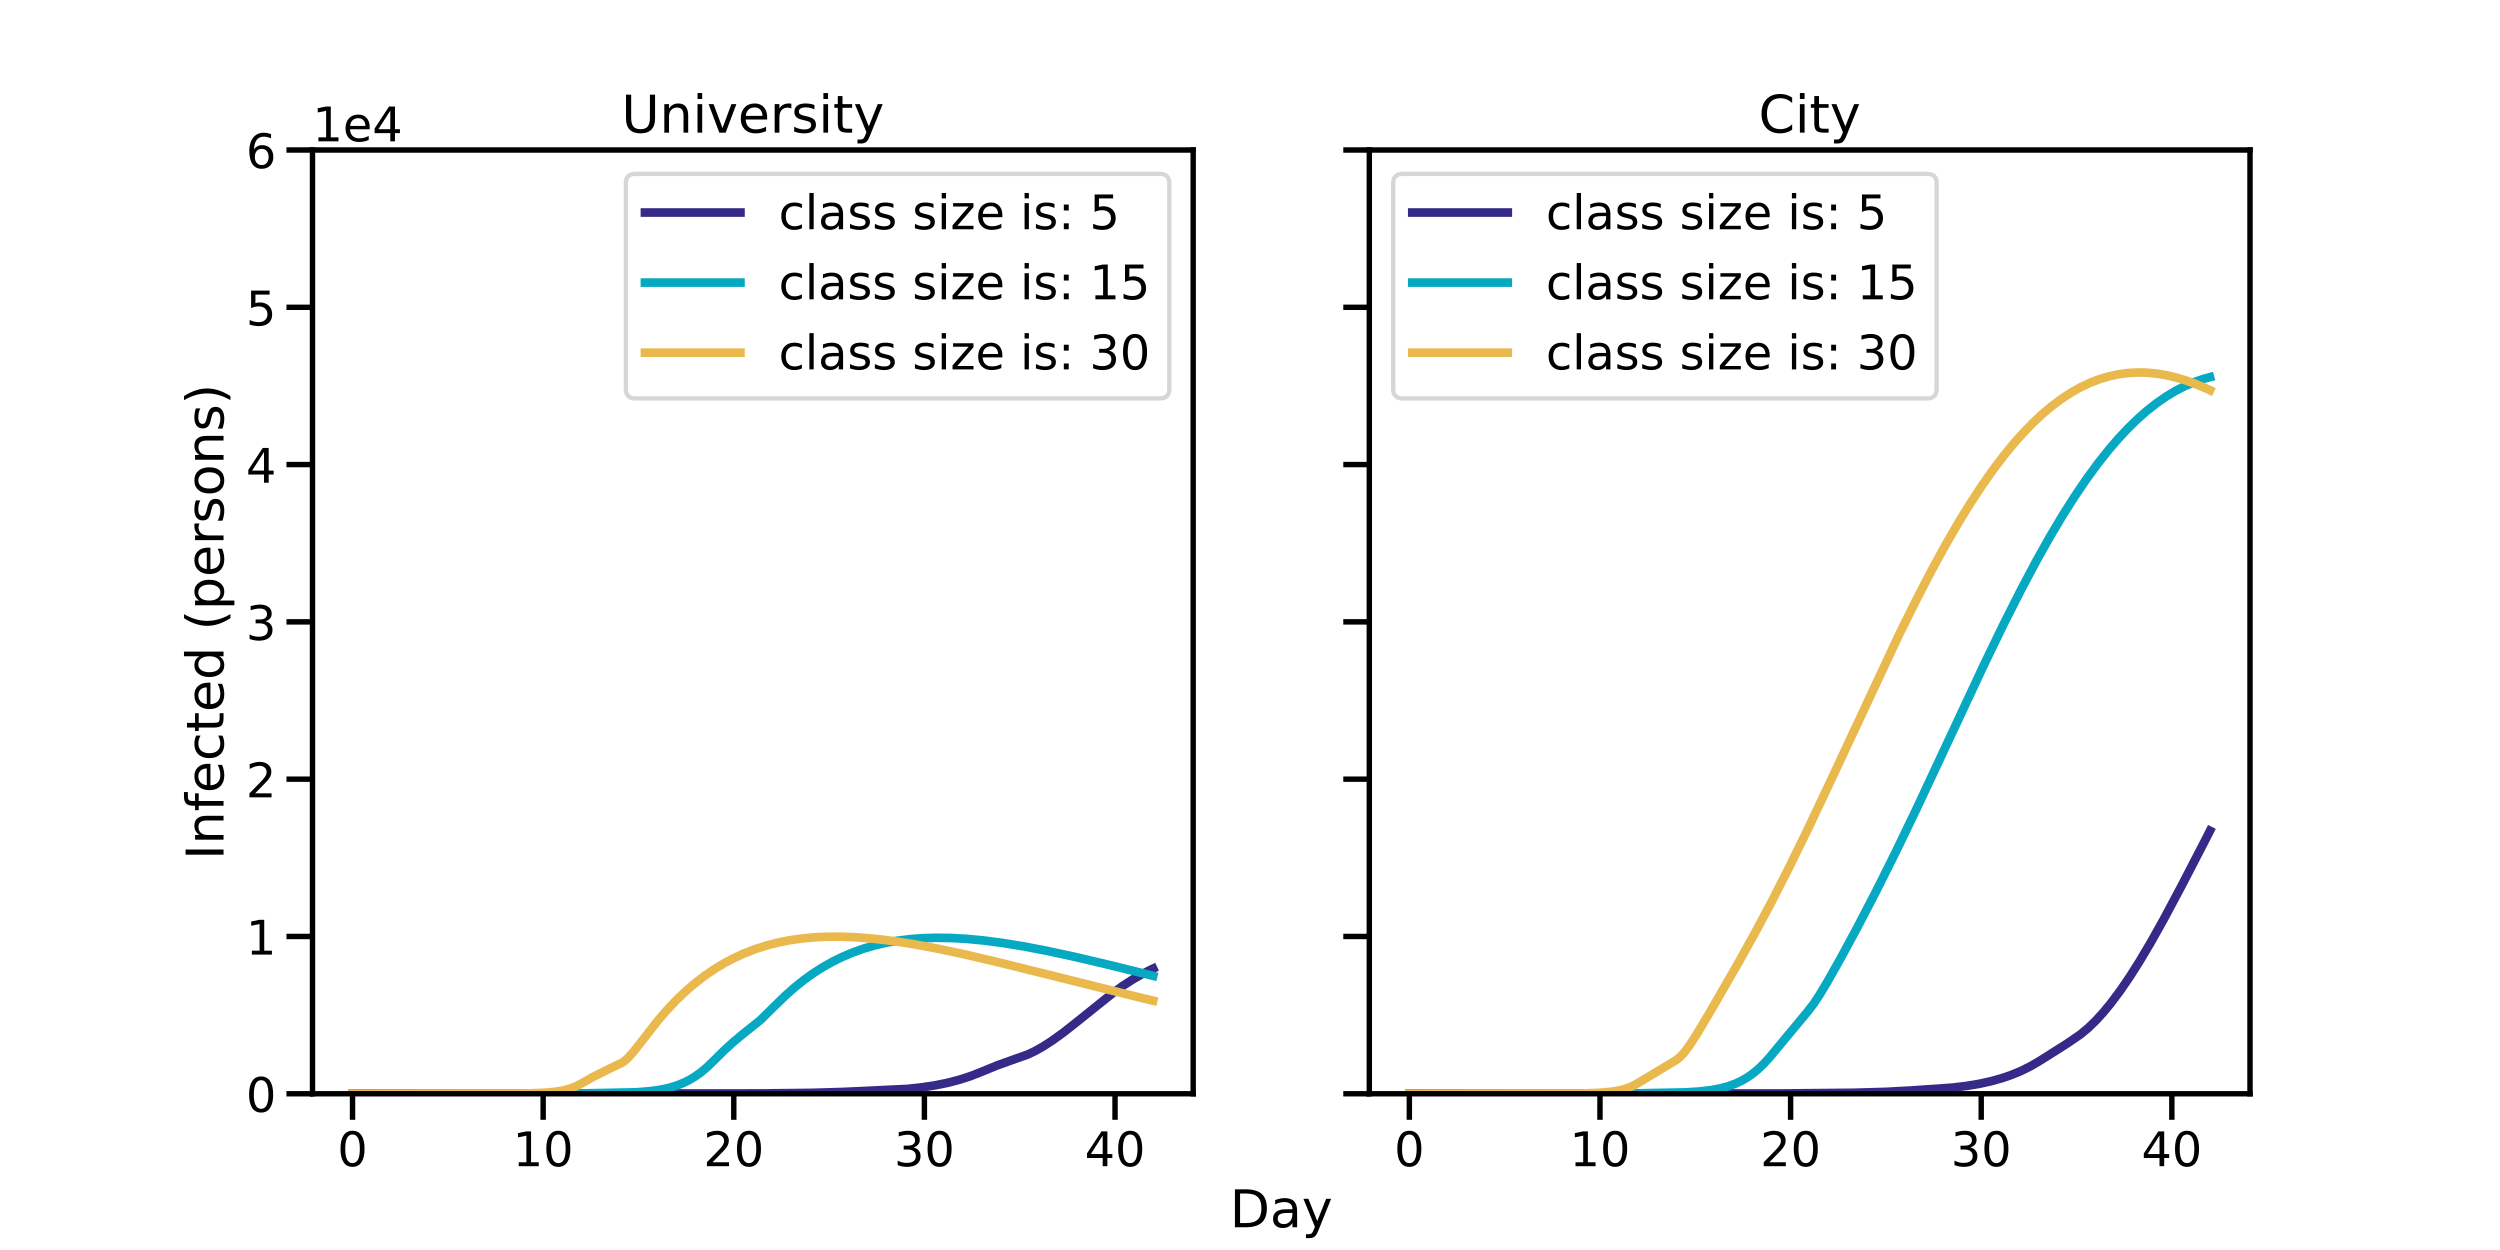 <?xml version="1.0" encoding="utf-8" standalone="no"?>
<!DOCTYPE svg PUBLIC "-//W3C//DTD SVG 1.1//EN"
  "http://www.w3.org/Graphics/SVG/1.1/DTD/svg11.dtd">
<!-- Created with matplotlib (https://matplotlib.org/) -->
<svg height="432pt" version="1.1" viewBox="0 0 864 432" width="864pt" xmlns="http://www.w3.org/2000/svg" xmlns:xlink="http://www.w3.org/1999/xlink">
 <defs>
  <style type="text/css">
*{stroke-linecap:butt;stroke-linejoin:round;}
  </style>
 </defs>
 <g id="figure_1">
  <g id="patch_1">
   <path d="M 0 432 
L 864 432 
L 864 0 
L 0 0 
z
" style="fill:#ffffff;"/>
  </g>
  <g id="axes_1">
   <g id="patch_2">
    <path d="M 108 378 
L 412.364 378 
L 412.364 51.84 
L 108 51.84 
z
" style="fill:#ffffff;"/>
   </g>
   <g id="matplotlib.axis_1">
    <g id="xtick_1">
     <g id="line2d_1">
      <defs>
       <path d="M 0 0 
L 0 9 
" id="mce6b219fdf" style="stroke:#000000;stroke-width:1.875;"/>
      </defs>
      <g>
       <use style="stroke:#000000;stroke-width:1.875;" x="121.835" xlink:href="#mce6b219fdf" y="378"/>
      </g>
     </g>
     <g id="text_1">
      <!-- 0 -->
      <defs>
       <path d="M 31.781 66.406 
Q 24.172 66.406 20.328 58.906 
Q 16.5 51.422 16.5 36.375 
Q 16.5 21.391 20.328 13.891 
Q 24.172 6.391 31.781 6.391 
Q 39.453 6.391 43.281 13.891 
Q 47.125 21.391 47.125 36.375 
Q 47.125 51.422 43.281 58.906 
Q 39.453 66.406 31.781 66.406 
z
M 31.781 74.219 
Q 44.047 74.219 50.516 64.516 
Q 56.984 54.828 56.984 36.375 
Q 56.984 17.969 50.516 8.266 
Q 44.047 -1.422 31.781 -1.422 
Q 19.531 -1.422 13.062 8.266 
Q 6.594 17.969 6.594 36.375 
Q 6.594 54.828 13.062 64.516 
Q 19.531 74.219 31.781 74.219 
z
" id="DejaVuSans-48"/>
      </defs>
      <g transform="translate(116.586 403.037)scale(0.165 -0.165)">
       <use xlink:href="#DejaVuSans-48"/>
      </g>
     </g>
    </g>
    <g id="xtick_2">
     <g id="line2d_2">
      <g>
       <use style="stroke:#000000;stroke-width:1.875;" x="187.714" xlink:href="#mce6b219fdf" y="378"/>
      </g>
     </g>
     <g id="text_2">
      <!-- 10 -->
      <defs>
       <path d="M 12.406 8.297 
L 28.516 8.297 
L 28.516 63.922 
L 10.984 60.406 
L 10.984 69.391 
L 28.422 72.906 
L 38.281 72.906 
L 38.281 8.297 
L 54.391 8.297 
L 54.391 0 
L 12.406 0 
z
" id="DejaVuSans-49"/>
      </defs>
      <g transform="translate(177.216 403.037)scale(0.165 -0.165)">
       <use xlink:href="#DejaVuSans-49"/>
       <use x="63.623" xlink:href="#DejaVuSans-48"/>
      </g>
     </g>
    </g>
    <g id="xtick_3">
     <g id="line2d_3">
      <g>
       <use style="stroke:#000000;stroke-width:1.875;" x="253.594" xlink:href="#mce6b219fdf" y="378"/>
      </g>
     </g>
     <g id="text_3">
      <!-- 20 -->
      <defs>
       <path d="M 19.188 8.297 
L 53.609 8.297 
L 53.609 0 
L 7.328 0 
L 7.328 8.297 
Q 12.938 14.109 22.625 23.891 
Q 32.328 33.688 34.812 36.531 
Q 39.547 41.844 41.422 45.531 
Q 43.312 49.219 43.312 52.781 
Q 43.312 58.594 39.234 62.25 
Q 35.156 65.922 28.609 65.922 
Q 23.969 65.922 18.812 64.312 
Q 13.672 62.703 7.812 59.422 
L 7.812 69.391 
Q 13.766 71.781 18.938 73 
Q 24.125 74.219 28.422 74.219 
Q 39.75 74.219 46.484 68.547 
Q 53.219 62.891 53.219 53.422 
Q 53.219 48.922 51.531 44.891 
Q 49.859 40.875 45.406 35.406 
Q 44.188 33.984 37.641 27.219 
Q 31.109 20.453 19.188 8.297 
z
" id="DejaVuSans-50"/>
      </defs>
      <g transform="translate(243.096 403.037)scale(0.165 -0.165)">
       <use xlink:href="#DejaVuSans-50"/>
       <use x="63.623" xlink:href="#DejaVuSans-48"/>
      </g>
     </g>
    </g>
    <g id="xtick_4">
     <g id="line2d_4">
      <g>
       <use style="stroke:#000000;stroke-width:1.875;" x="319.473" xlink:href="#mce6b219fdf" y="378"/>
      </g>
     </g>
     <g id="text_4">
      <!-- 30 -->
      <defs>
       <path d="M 40.578 39.312 
Q 47.656 37.797 51.625 33 
Q 55.609 28.219 55.609 21.188 
Q 55.609 10.406 48.188 4.484 
Q 40.766 -1.422 27.094 -1.422 
Q 22.516 -1.422 17.656 -0.516 
Q 12.797 0.391 7.625 2.203 
L 7.625 11.719 
Q 11.719 9.328 16.594 8.109 
Q 21.484 6.891 26.812 6.891 
Q 36.078 6.891 40.938 10.547 
Q 45.797 14.203 45.797 21.188 
Q 45.797 27.641 41.281 31.266 
Q 36.766 34.906 28.719 34.906 
L 20.219 34.906 
L 20.219 43.016 
L 29.109 43.016 
Q 36.375 43.016 40.234 45.922 
Q 44.094 48.828 44.094 54.297 
Q 44.094 59.906 40.109 62.906 
Q 36.141 65.922 28.719 65.922 
Q 24.656 65.922 20.016 65.031 
Q 15.375 64.156 9.812 62.312 
L 9.812 71.094 
Q 15.438 72.656 20.344 73.438 
Q 25.25 74.219 29.594 74.219 
Q 40.828 74.219 47.359 69.109 
Q 53.906 64.016 53.906 55.328 
Q 53.906 49.266 50.438 45.094 
Q 46.969 40.922 40.578 39.312 
z
" id="DejaVuSans-51"/>
      </defs>
      <g transform="translate(308.975 403.037)scale(0.165 -0.165)">
       <use xlink:href="#DejaVuSans-51"/>
       <use x="63.623" xlink:href="#DejaVuSans-48"/>
      </g>
     </g>
    </g>
    <g id="xtick_5">
     <g id="line2d_5">
      <g>
       <use style="stroke:#000000;stroke-width:1.875;" x="385.353" xlink:href="#mce6b219fdf" y="378"/>
      </g>
     </g>
     <g id="text_5">
      <!-- 40 -->
      <defs>
       <path d="M 37.797 64.312 
L 12.891 25.391 
L 37.797 25.391 
z
M 35.203 72.906 
L 47.609 72.906 
L 47.609 25.391 
L 58.016 25.391 
L 58.016 17.188 
L 47.609 17.188 
L 47.609 0 
L 37.797 0 
L 37.797 17.188 
L 4.891 17.188 
L 4.891 26.703 
z
" id="DejaVuSans-52"/>
      </defs>
      <g transform="translate(374.855 403.037)scale(0.165 -0.165)">
       <use xlink:href="#DejaVuSans-52"/>
       <use x="63.623" xlink:href="#DejaVuSans-48"/>
      </g>
     </g>
    </g>
   </g>
   <g id="matplotlib.axis_2">
    <g id="ytick_1">
     <g id="line2d_6">
      <defs>
       <path d="M 0 0 
L -9 0 
" id="m7838806f80" style="stroke:#000000;stroke-width:1.875;"/>
      </defs>
      <g>
       <use style="stroke:#000000;stroke-width:1.875;" x="108" xlink:href="#m7838806f80" y="378"/>
      </g>
     </g>
     <g id="text_6">
      <!-- 0 -->
      <g transform="translate(85.002 384.269)scale(0.165 -0.165)">
       <use xlink:href="#DejaVuSans-48"/>
      </g>
     </g>
    </g>
    <g id="ytick_2">
     <g id="line2d_7">
      <g>
       <use style="stroke:#000000;stroke-width:1.875;" x="108" xlink:href="#m7838806f80" y="323.64"/>
      </g>
     </g>
     <g id="text_7">
      <!-- 1 -->
      <g transform="translate(85.002 329.909)scale(0.165 -0.165)">
       <use xlink:href="#DejaVuSans-49"/>
      </g>
     </g>
    </g>
    <g id="ytick_3">
     <g id="line2d_8">
      <g>
       <use style="stroke:#000000;stroke-width:1.875;" x="108" xlink:href="#m7838806f80" y="269.28"/>
      </g>
     </g>
     <g id="text_8">
      <!-- 2 -->
      <g transform="translate(85.002 275.549)scale(0.165 -0.165)">
       <use xlink:href="#DejaVuSans-50"/>
      </g>
     </g>
    </g>
    <g id="ytick_4">
     <g id="line2d_9">
      <g>
       <use style="stroke:#000000;stroke-width:1.875;" x="108" xlink:href="#m7838806f80" y="214.92"/>
      </g>
     </g>
     <g id="text_9">
      <!-- 3 -->
      <g transform="translate(85.002 221.189)scale(0.165 -0.165)">
       <use xlink:href="#DejaVuSans-51"/>
      </g>
     </g>
    </g>
    <g id="ytick_5">
     <g id="line2d_10">
      <g>
       <use style="stroke:#000000;stroke-width:1.875;" x="108" xlink:href="#m7838806f80" y="160.56"/>
      </g>
     </g>
     <g id="text_10">
      <!-- 4 -->
      <g transform="translate(85.002 166.829)scale(0.165 -0.165)">
       <use xlink:href="#DejaVuSans-52"/>
      </g>
     </g>
    </g>
    <g id="ytick_6">
     <g id="line2d_11">
      <g>
       <use style="stroke:#000000;stroke-width:1.875;" x="108" xlink:href="#m7838806f80" y="106.2"/>
      </g>
     </g>
     <g id="text_11">
      <!-- 5 -->
      <defs>
       <path d="M 10.797 72.906 
L 49.516 72.906 
L 49.516 64.594 
L 19.828 64.594 
L 19.828 46.734 
Q 21.969 47.469 24.109 47.828 
Q 26.266 48.188 28.422 48.188 
Q 40.625 48.188 47.75 41.5 
Q 54.891 34.812 54.891 23.391 
Q 54.891 11.625 47.562 5.094 
Q 40.234 -1.422 26.906 -1.422 
Q 22.312 -1.422 17.547 -0.641 
Q 12.797 0.141 7.719 1.703 
L 7.719 11.625 
Q 12.109 9.234 16.797 8.062 
Q 21.484 6.891 26.703 6.891 
Q 35.156 6.891 40.078 11.328 
Q 45.016 15.766 45.016 23.391 
Q 45.016 31 40.078 35.438 
Q 35.156 39.891 26.703 39.891 
Q 22.75 39.891 18.812 39.016 
Q 14.891 38.141 10.797 36.281 
z
" id="DejaVuSans-53"/>
      </defs>
      <g transform="translate(85.002 112.469)scale(0.165 -0.165)">
       <use xlink:href="#DejaVuSans-53"/>
      </g>
     </g>
    </g>
    <g id="ytick_7">
     <g id="line2d_12">
      <g>
       <use style="stroke:#000000;stroke-width:1.875;" x="108" xlink:href="#m7838806f80" y="51.84"/>
      </g>
     </g>
     <g id="text_12">
      <!-- 6 -->
      <defs>
       <path d="M 33.016 40.375 
Q 26.375 40.375 22.484 35.828 
Q 18.609 31.297 18.609 23.391 
Q 18.609 15.531 22.484 10.953 
Q 26.375 6.391 33.016 6.391 
Q 39.656 6.391 43.531 10.953 
Q 47.406 15.531 47.406 23.391 
Q 47.406 31.297 43.531 35.828 
Q 39.656 40.375 33.016 40.375 
z
M 52.594 71.297 
L 52.594 62.312 
Q 48.875 64.062 45.094 64.984 
Q 41.312 65.922 37.594 65.922 
Q 27.828 65.922 22.672 59.328 
Q 17.531 52.734 16.797 39.406 
Q 19.672 43.656 24.016 45.922 
Q 28.375 48.188 33.594 48.188 
Q 44.578 48.188 50.953 41.516 
Q 57.328 34.859 57.328 23.391 
Q 57.328 12.156 50.688 5.359 
Q 44.047 -1.422 33.016 -1.422 
Q 20.359 -1.422 13.672 8.266 
Q 6.984 17.969 6.984 36.375 
Q 6.984 53.656 15.188 63.938 
Q 23.391 74.219 37.203 74.219 
Q 40.922 74.219 44.703 73.484 
Q 48.484 72.75 52.594 71.297 
z
" id="DejaVuSans-54"/>
      </defs>
      <g transform="translate(85.002 58.109)scale(0.165 -0.165)">
       <use xlink:href="#DejaVuSans-54"/>
      </g>
     </g>
    </g>
    <g id="text_13">
     <!-- Infected (persons) -->
     <defs>
      <path d="M 9.812 72.906 
L 19.672 72.906 
L 19.672 0 
L 9.812 0 
z
" id="DejaVuSans-73"/>
      <path d="M 54.891 33.016 
L 54.891 0 
L 45.906 0 
L 45.906 32.719 
Q 45.906 40.484 42.875 44.328 
Q 39.844 48.188 33.797 48.188 
Q 26.516 48.188 22.312 43.547 
Q 18.109 38.922 18.109 30.906 
L 18.109 0 
L 9.078 0 
L 9.078 54.688 
L 18.109 54.688 
L 18.109 46.188 
Q 21.344 51.125 25.703 53.562 
Q 30.078 56 35.797 56 
Q 45.219 56 50.047 50.172 
Q 54.891 44.344 54.891 33.016 
z
" id="DejaVuSans-110"/>
      <path d="M 37.109 75.984 
L 37.109 68.5 
L 28.516 68.5 
Q 23.688 68.5 21.797 66.547 
Q 19.922 64.594 19.922 59.516 
L 19.922 54.688 
L 34.719 54.688 
L 34.719 47.703 
L 19.922 47.703 
L 19.922 0 
L 10.891 0 
L 10.891 47.703 
L 2.297 47.703 
L 2.297 54.688 
L 10.891 54.688 
L 10.891 58.5 
Q 10.891 67.625 15.141 71.797 
Q 19.391 75.984 28.609 75.984 
z
" id="DejaVuSans-102"/>
      <path d="M 56.203 29.594 
L 56.203 25.203 
L 14.891 25.203 
Q 15.484 15.922 20.484 11.062 
Q 25.484 6.203 34.422 6.203 
Q 39.594 6.203 44.453 7.469 
Q 49.312 8.734 54.109 11.281 
L 54.109 2.781 
Q 49.266 0.734 44.188 -0.344 
Q 39.109 -1.422 33.891 -1.422 
Q 20.797 -1.422 13.156 6.188 
Q 5.516 13.812 5.516 26.812 
Q 5.516 40.234 12.766 48.109 
Q 20.016 56 32.328 56 
Q 43.359 56 49.781 48.891 
Q 56.203 41.797 56.203 29.594 
z
M 47.219 32.234 
Q 47.125 39.594 43.094 43.984 
Q 39.062 48.391 32.422 48.391 
Q 24.906 48.391 20.391 44.141 
Q 15.875 39.891 15.188 32.172 
z
" id="DejaVuSans-101"/>
      <path d="M 48.781 52.594 
L 48.781 44.188 
Q 44.969 46.297 41.141 47.344 
Q 37.312 48.391 33.406 48.391 
Q 24.656 48.391 19.812 42.844 
Q 14.984 37.312 14.984 27.297 
Q 14.984 17.281 19.812 11.734 
Q 24.656 6.203 33.406 6.203 
Q 37.312 6.203 41.141 7.25 
Q 44.969 8.297 48.781 10.406 
L 48.781 2.094 
Q 45.016 0.344 40.984 -0.531 
Q 36.969 -1.422 32.422 -1.422 
Q 20.062 -1.422 12.781 6.344 
Q 5.516 14.109 5.516 27.297 
Q 5.516 40.672 12.859 48.328 
Q 20.219 56 33.016 56 
Q 37.156 56 41.109 55.141 
Q 45.062 54.297 48.781 52.594 
z
" id="DejaVuSans-99"/>
      <path d="M 18.312 70.219 
L 18.312 54.688 
L 36.812 54.688 
L 36.812 47.703 
L 18.312 47.703 
L 18.312 18.016 
Q 18.312 11.328 20.141 9.422 
Q 21.969 7.516 27.594 7.516 
L 36.812 7.516 
L 36.812 0 
L 27.594 0 
Q 17.188 0 13.234 3.875 
Q 9.281 7.766 9.281 18.016 
L 9.281 47.703 
L 2.688 47.703 
L 2.688 54.688 
L 9.281 54.688 
L 9.281 70.219 
z
" id="DejaVuSans-116"/>
      <path d="M 45.406 46.391 
L 45.406 75.984 
L 54.391 75.984 
L 54.391 0 
L 45.406 0 
L 45.406 8.203 
Q 42.578 3.328 38.25 0.953 
Q 33.938 -1.422 27.875 -1.422 
Q 17.969 -1.422 11.734 6.484 
Q 5.516 14.406 5.516 27.297 
Q 5.516 40.188 11.734 48.094 
Q 17.969 56 27.875 56 
Q 33.938 56 38.25 53.625 
Q 42.578 51.266 45.406 46.391 
z
M 14.797 27.297 
Q 14.797 17.391 18.875 11.75 
Q 22.953 6.109 30.078 6.109 
Q 37.203 6.109 41.297 11.75 
Q 45.406 17.391 45.406 27.297 
Q 45.406 37.203 41.297 42.844 
Q 37.203 48.484 30.078 48.484 
Q 22.953 48.484 18.875 42.844 
Q 14.797 37.203 14.797 27.297 
z
" id="DejaVuSans-100"/>
      <path id="DejaVuSans-32"/>
      <path d="M 31 75.875 
Q 24.469 64.656 21.281 53.656 
Q 18.109 42.672 18.109 31.391 
Q 18.109 20.125 21.312 9.062 
Q 24.516 -2 31 -13.188 
L 23.188 -13.188 
Q 15.875 -1.703 12.234 9.375 
Q 8.594 20.453 8.594 31.391 
Q 8.594 42.281 12.203 53.312 
Q 15.828 64.359 23.188 75.875 
z
" id="DejaVuSans-40"/>
      <path d="M 18.109 8.203 
L 18.109 -20.797 
L 9.078 -20.797 
L 9.078 54.688 
L 18.109 54.688 
L 18.109 46.391 
Q 20.953 51.266 25.266 53.625 
Q 29.594 56 35.594 56 
Q 45.562 56 51.781 48.094 
Q 58.016 40.188 58.016 27.297 
Q 58.016 14.406 51.781 6.484 
Q 45.562 -1.422 35.594 -1.422 
Q 29.594 -1.422 25.266 0.953 
Q 20.953 3.328 18.109 8.203 
z
M 48.688 27.297 
Q 48.688 37.203 44.609 42.844 
Q 40.531 48.484 33.406 48.484 
Q 26.266 48.484 22.188 42.844 
Q 18.109 37.203 18.109 27.297 
Q 18.109 17.391 22.188 11.75 
Q 26.266 6.109 33.406 6.109 
Q 40.531 6.109 44.609 11.75 
Q 48.688 17.391 48.688 27.297 
z
" id="DejaVuSans-112"/>
      <path d="M 41.109 46.297 
Q 39.594 47.172 37.812 47.578 
Q 36.031 48 33.891 48 
Q 26.266 48 22.188 43.047 
Q 18.109 38.094 18.109 28.812 
L 18.109 0 
L 9.078 0 
L 9.078 54.688 
L 18.109 54.688 
L 18.109 46.188 
Q 20.953 51.172 25.484 53.578 
Q 30.031 56 36.531 56 
Q 37.453 56 38.578 55.875 
Q 39.703 55.766 41.062 55.516 
z
" id="DejaVuSans-114"/>
      <path d="M 44.281 53.078 
L 44.281 44.578 
Q 40.484 46.531 36.375 47.5 
Q 32.281 48.484 27.875 48.484 
Q 21.188 48.484 17.844 46.438 
Q 14.5 44.391 14.5 40.281 
Q 14.5 37.156 16.891 35.375 
Q 19.281 33.594 26.516 31.984 
L 29.594 31.297 
Q 39.156 29.25 43.188 25.516 
Q 47.219 21.781 47.219 15.094 
Q 47.219 7.469 41.188 3.016 
Q 35.156 -1.422 24.609 -1.422 
Q 20.219 -1.422 15.453 -0.562 
Q 10.688 0.297 5.422 2 
L 5.422 11.281 
Q 10.406 8.688 15.234 7.391 
Q 20.062 6.109 24.812 6.109 
Q 31.156 6.109 34.562 8.281 
Q 37.984 10.453 37.984 14.406 
Q 37.984 18.062 35.516 20.016 
Q 33.062 21.969 24.703 23.781 
L 21.578 24.516 
Q 13.234 26.266 9.516 29.906 
Q 5.812 33.547 5.812 39.891 
Q 5.812 47.609 11.281 51.797 
Q 16.75 56 26.812 56 
Q 31.781 56 36.172 55.266 
Q 40.578 54.547 44.281 53.078 
z
" id="DejaVuSans-115"/>
      <path d="M 30.609 48.391 
Q 23.391 48.391 19.188 42.75 
Q 14.984 37.109 14.984 27.297 
Q 14.984 17.484 19.156 11.844 
Q 23.344 6.203 30.609 6.203 
Q 37.797 6.203 41.984 11.859 
Q 46.188 17.531 46.188 27.297 
Q 46.188 37.016 41.984 42.703 
Q 37.797 48.391 30.609 48.391 
z
M 30.609 56 
Q 42.328 56 49.016 48.375 
Q 55.719 40.766 55.719 27.297 
Q 55.719 13.875 49.016 6.219 
Q 42.328 -1.422 30.609 -1.422 
Q 18.844 -1.422 12.172 6.219 
Q 5.516 13.875 5.516 27.297 
Q 5.516 40.766 12.172 48.375 
Q 18.844 56 30.609 56 
z
" id="DejaVuSans-111"/>
      <path d="M 8.016 75.875 
L 15.828 75.875 
Q 23.141 64.359 26.781 53.312 
Q 30.422 42.281 30.422 31.391 
Q 30.422 20.453 26.781 9.375 
Q 23.141 -1.703 15.828 -13.188 
L 8.016 -13.188 
Q 14.5 -2 17.703 9.062 
Q 20.906 20.125 20.906 31.391 
Q 20.906 42.672 17.703 53.656 
Q 14.5 64.656 8.016 75.875 
z
" id="DejaVuSans-41"/>
     </defs>
     <g transform="translate(77.258 297.135)rotate(-90)scale(0.18 -0.18)">
      <use xlink:href="#DejaVuSans-73"/>
      <use x="29.492" xlink:href="#DejaVuSans-110"/>
      <use x="92.871" xlink:href="#DejaVuSans-102"/>
      <use x="128.076" xlink:href="#DejaVuSans-101"/>
      <use x="189.6" xlink:href="#DejaVuSans-99"/>
      <use x="244.58" xlink:href="#DejaVuSans-116"/>
      <use x="283.789" xlink:href="#DejaVuSans-101"/>
      <use x="345.312" xlink:href="#DejaVuSans-100"/>
      <use x="408.789" xlink:href="#DejaVuSans-32"/>
      <use x="440.576" xlink:href="#DejaVuSans-40"/>
      <use x="479.59" xlink:href="#DejaVuSans-112"/>
      <use x="543.066" xlink:href="#DejaVuSans-101"/>
      <use x="604.59" xlink:href="#DejaVuSans-114"/>
      <use x="645.703" xlink:href="#DejaVuSans-115"/>
      <use x="697.803" xlink:href="#DejaVuSans-111"/>
      <use x="758.984" xlink:href="#DejaVuSans-110"/>
      <use x="822.363" xlink:href="#DejaVuSans-115"/>
      <use x="874.463" xlink:href="#DejaVuSans-41"/>
     </g>
    </g>
    <g id="text_14">
     <!-- 1e4 -->
     <g transform="translate(108 48.84)scale(0.165 -0.165)">
      <use xlink:href="#DejaVuSans-49"/>
      <use x="63.623" xlink:href="#DejaVuSans-101"/>
      <use x="125.146" xlink:href="#DejaVuSans-52"/>
     </g>
    </g>
   </g>
   <g id="line2d_13">
    <path clip-path="url(#p4384b88b08)" d="M 121.835 378 
L 263.476 377.889 
L 280.604 377.697 
L 291.804 377.362 
L 313.544 376.33 
L 318.815 375.76 
L 323.426 375.048 
L 327.379 374.243 
L 331.332 373.223 
L 335.285 371.953 
L 338.579 370.675 
L 344.508 368.248 
L 349.778 366.347 
L 355.048 364.491 
L 357.684 363.246 
L 360.319 361.772 
L 363.613 359.656 
L 367.566 356.797 
L 372.177 353.166 
L 372.177 353.166 
L 384.694 343.121 
L 387.988 340.743 
L 391.282 338.614 
L 394.576 336.719 
L 397.87 335.041 
L 398.529 334.73 
L 398.529 334.73 
" style="fill:none;stroke:#352a87;stroke-linecap:square;stroke-width:3;"/>
   </g>
   <g id="line2d_14">
    <path clip-path="url(#p4384b88b08)" d="M 121.835 378 
L 199.573 377.896 
L 219.995 377.491 
L 224.607 377.116 
L 227.901 376.659 
L 231.195 375.967 
L 233.83 375.179 
L 233.83 375.179 
L 236.465 374.122 
L 238.442 373.117 
L 240.418 371.904 
L 240.418 371.904 
L 242.394 370.469 
L 244.371 368.806 
L 247.006 366.25 
L 247.006 366.25 
L 250.3 362.981 
L 253.594 359.988 
L 253.594 359.988 
L 256.888 357.25 
L 262.817 352.514 
L 266.77 348.606 
L 266.77 348.606 
L 271.378 344.124 
L 274.619 341.254 
L 277.913 338.619 
L 281.172 336.286 
L 284.466 334.191 
L 287.738 332.355 
L 291.032 330.737 
L 294.439 329.287 
L 298.392 327.871 
L 302.345 326.716 
L 306.298 325.8 
L 306.298 325.8 
L 310.117 325.121 
L 314.203 324.599 
L 318.815 324.24 
L 323.426 324.099 
L 328.697 324.173 
L 333.967 324.467 
L 339.896 325.025 
L 346.484 325.882 
L 353.731 327.062 
L 361.636 328.572 
L 371.518 330.703 
L 384.035 333.657 
L 398.529 337.256 
L 398.529 337.256 
" style="fill:none;stroke:#07a9c2;stroke-linecap:square;stroke-width:3;"/>
   </g>
   <g id="line2d_15">
    <path clip-path="url(#p4384b88b08)" d="M 121.835 378 
L 182.444 377.89 
L 188.373 377.651 
L 191.667 377.344 
L 194.302 376.919 
L 194.302 376.919 
L 196.937 376.24 
L 198.914 375.493 
L 200.89 374.476 
L 200.89 374.476 
L 204.843 372.248 
L 209.455 369.914 
L 215.366 367.067 
L 216.684 365.946 
L 218.66 363.809 
L 221.29 360.502 
L 227.242 352.861 
L 227.242 352.861 
L 230.405 349.178 
L 233.83 345.56 
L 233.83 345.56 
L 236.938 342.597 
L 240.418 339.616 
L 240.418 339.616 
L 243.502 337.252 
L 247.006 334.862 
L 247.006 334.862 
L 250.3 332.882 
L 253.594 331.142 
L 253.594 331.142 
L 256.888 329.626 
L 260.841 328.079 
L 264.793 326.806 
L 268.746 325.782 
L 272.699 324.987 
L 276.652 324.399 
L 281.263 323.95 
L 285.875 323.73 
L 291.145 323.727 
L 296.416 323.955 
L 302.345 324.452 
L 308.933 325.255 
L 316.179 326.389 
L 324.085 327.865 
L 333.308 329.824 
L 344.508 332.436 
L 361.636 336.694 
L 393.917 344.742 
L 398.529 345.842 
L 398.529 345.842 
" style="fill:none;stroke:#e9b94e;stroke-linecap:square;stroke-width:3;"/>
   </g>
   <g id="patch_3">
    <path d="M 108 378 
L 108 51.84 
" style="fill:none;stroke:#000000;stroke-linecap:square;stroke-linejoin:miter;stroke-width:1.875;"/>
   </g>
   <g id="patch_4">
    <path d="M 412.364 378 
L 412.364 51.84 
" style="fill:none;stroke:#000000;stroke-linecap:square;stroke-linejoin:miter;stroke-width:1.875;"/>
   </g>
   <g id="patch_5">
    <path d="M 108 378 
L 412.364 378 
" style="fill:none;stroke:#000000;stroke-linecap:square;stroke-linejoin:miter;stroke-width:1.875;"/>
   </g>
   <g id="patch_6">
    <path d="M 108 51.84 
L 412.364 51.84 
" style="fill:none;stroke:#000000;stroke-linecap:square;stroke-linejoin:miter;stroke-width:1.875;"/>
   </g>
   <g id="text_15">
    <!-- University -->
    <defs>
     <path d="M 8.688 72.906 
L 18.609 72.906 
L 18.609 28.609 
Q 18.609 16.891 22.844 11.734 
Q 27.094 6.594 36.625 6.594 
Q 46.094 6.594 50.344 11.734 
Q 54.594 16.891 54.594 28.609 
L 54.594 72.906 
L 64.5 72.906 
L 64.5 27.391 
Q 64.5 13.141 57.438 5.859 
Q 50.391 -1.422 36.625 -1.422 
Q 22.797 -1.422 15.734 5.859 
Q 8.688 13.141 8.688 27.391 
z
" id="DejaVuSans-85"/>
     <path d="M 9.422 54.688 
L 18.406 54.688 
L 18.406 0 
L 9.422 0 
z
M 9.422 75.984 
L 18.406 75.984 
L 18.406 64.594 
L 9.422 64.594 
z
" id="DejaVuSans-105"/>
     <path d="M 2.984 54.688 
L 12.5 54.688 
L 29.594 8.797 
L 46.688 54.688 
L 56.203 54.688 
L 35.688 0 
L 23.484 0 
z
" id="DejaVuSans-118"/>
     <path d="M 32.172 -5.078 
Q 28.375 -14.844 24.75 -17.812 
Q 21.141 -20.797 15.094 -20.797 
L 7.906 -20.797 
L 7.906 -13.281 
L 13.188 -13.281 
Q 16.891 -13.281 18.938 -11.516 
Q 21 -9.766 23.484 -3.219 
L 25.094 0.875 
L 2.984 54.688 
L 12.5 54.688 
L 29.594 11.922 
L 46.688 54.688 
L 56.203 54.688 
z
" id="DejaVuSans-121"/>
    </defs>
    <g transform="translate(214.782 45.84)scale(0.18 -0.18)">
     <use xlink:href="#DejaVuSans-85"/>
     <use x="73.193" xlink:href="#DejaVuSans-110"/>
     <use x="136.572" xlink:href="#DejaVuSans-105"/>
     <use x="164.355" xlink:href="#DejaVuSans-118"/>
     <use x="223.535" xlink:href="#DejaVuSans-101"/>
     <use x="285.059" xlink:href="#DejaVuSans-114"/>
     <use x="326.172" xlink:href="#DejaVuSans-115"/>
     <use x="378.271" xlink:href="#DejaVuSans-105"/>
     <use x="406.055" xlink:href="#DejaVuSans-116"/>
     <use x="445.264" xlink:href="#DejaVuSans-121"/>
    </g>
   </g>
   <g id="legend_1">
    <g id="patch_7">
     <path d="M 219.597 137.697 
L 400.814 137.697 
Q 404.114 137.697 404.114 134.397 
L 404.114 63.39 
Q 404.114 60.09 400.814 60.09 
L 219.597 60.09 
Q 216.297 60.09 216.297 63.39 
L 216.297 134.397 
Q 216.297 137.697 219.597 137.697 
z
" style="fill:#ffffff;opacity:0.8;stroke:#cccccc;stroke-linejoin:miter;stroke-width:1.5;"/>
    </g>
    <g id="line2d_16">
     <path d="M 222.897 73.452 
L 255.897 73.452 
" style="fill:none;stroke:#352a87;stroke-linecap:square;stroke-width:3;"/>
    </g>
    <g id="line2d_17"/>
    <g id="text_16">
     <!-- class size is: 5 -->
     <defs>
      <path d="M 9.422 75.984 
L 18.406 75.984 
L 18.406 0 
L 9.422 0 
z
" id="DejaVuSans-108"/>
      <path d="M 34.281 27.484 
Q 23.391 27.484 19.188 25 
Q 14.984 22.516 14.984 16.5 
Q 14.984 11.719 18.141 8.906 
Q 21.297 6.109 26.703 6.109 
Q 34.188 6.109 38.703 11.406 
Q 43.219 16.703 43.219 25.484 
L 43.219 27.484 
z
M 52.203 31.203 
L 52.203 0 
L 43.219 0 
L 43.219 8.297 
Q 40.141 3.328 35.547 0.953 
Q 30.953 -1.422 24.312 -1.422 
Q 15.922 -1.422 10.953 3.297 
Q 6 8.016 6 15.922 
Q 6 25.141 12.172 29.828 
Q 18.359 34.516 30.609 34.516 
L 43.219 34.516 
L 43.219 35.406 
Q 43.219 41.609 39.141 45 
Q 35.062 48.391 27.688 48.391 
Q 23 48.391 18.547 47.266 
Q 14.109 46.141 10.016 43.891 
L 10.016 52.203 
Q 14.938 54.109 19.578 55.047 
Q 24.219 56 28.609 56 
Q 40.484 56 46.344 49.844 
Q 52.203 43.703 52.203 31.203 
z
" id="DejaVuSans-97"/>
      <path d="M 5.516 54.688 
L 48.188 54.688 
L 48.188 46.484 
L 14.406 7.172 
L 48.188 7.172 
L 48.188 0 
L 4.297 0 
L 4.297 8.203 
L 38.094 47.516 
L 5.516 47.516 
z
" id="DejaVuSans-122"/>
      <path d="M 11.719 12.406 
L 22.016 12.406 
L 22.016 0 
L 11.719 0 
z
M 11.719 51.703 
L 22.016 51.703 
L 22.016 39.312 
L 11.719 39.312 
z
" id="DejaVuSans-58"/>
     </defs>
     <g transform="translate(269.097 79.227)scale(0.165 -0.165)">
      <use xlink:href="#DejaVuSans-99"/>
      <use x="54.98" xlink:href="#DejaVuSans-108"/>
      <use x="82.764" xlink:href="#DejaVuSans-97"/>
      <use x="144.043" xlink:href="#DejaVuSans-115"/>
      <use x="196.143" xlink:href="#DejaVuSans-115"/>
      <use x="248.242" xlink:href="#DejaVuSans-32"/>
      <use x="280.029" xlink:href="#DejaVuSans-115"/>
      <use x="332.129" xlink:href="#DejaVuSans-105"/>
      <use x="359.912" xlink:href="#DejaVuSans-122"/>
      <use x="412.402" xlink:href="#DejaVuSans-101"/>
      <use x="473.926" xlink:href="#DejaVuSans-32"/>
      <use x="505.713" xlink:href="#DejaVuSans-105"/>
      <use x="533.496" xlink:href="#DejaVuSans-115"/>
      <use x="585.596" xlink:href="#DejaVuSans-58"/>
      <use x="619.287" xlink:href="#DejaVuSans-32"/>
      <use x="651.074" xlink:href="#DejaVuSans-53"/>
     </g>
    </g>
    <g id="line2d_18">
     <path d="M 222.897 97.671 
L 255.897 97.671 
" style="fill:none;stroke:#07a9c2;stroke-linecap:square;stroke-width:3;"/>
    </g>
    <g id="line2d_19"/>
    <g id="text_17">
     <!-- class size is: 15 -->
     <g transform="translate(269.097 103.446)scale(0.165 -0.165)">
      <use xlink:href="#DejaVuSans-99"/>
      <use x="54.98" xlink:href="#DejaVuSans-108"/>
      <use x="82.764" xlink:href="#DejaVuSans-97"/>
      <use x="144.043" xlink:href="#DejaVuSans-115"/>
      <use x="196.143" xlink:href="#DejaVuSans-115"/>
      <use x="248.242" xlink:href="#DejaVuSans-32"/>
      <use x="280.029" xlink:href="#DejaVuSans-115"/>
      <use x="332.129" xlink:href="#DejaVuSans-105"/>
      <use x="359.912" xlink:href="#DejaVuSans-122"/>
      <use x="412.402" xlink:href="#DejaVuSans-101"/>
      <use x="473.926" xlink:href="#DejaVuSans-32"/>
      <use x="505.713" xlink:href="#DejaVuSans-105"/>
      <use x="533.496" xlink:href="#DejaVuSans-115"/>
      <use x="585.596" xlink:href="#DejaVuSans-58"/>
      <use x="619.287" xlink:href="#DejaVuSans-32"/>
      <use x="651.074" xlink:href="#DejaVuSans-49"/>
      <use x="714.697" xlink:href="#DejaVuSans-53"/>
     </g>
    </g>
    <g id="line2d_20">
     <path d="M 222.897 121.89 
L 255.897 121.89 
" style="fill:none;stroke:#e9b94e;stroke-linecap:square;stroke-width:3;"/>
    </g>
    <g id="line2d_21"/>
    <g id="text_18">
     <!-- class size is: 30 -->
     <g transform="translate(269.097 127.665)scale(0.165 -0.165)">
      <use xlink:href="#DejaVuSans-99"/>
      <use x="54.98" xlink:href="#DejaVuSans-108"/>
      <use x="82.764" xlink:href="#DejaVuSans-97"/>
      <use x="144.043" xlink:href="#DejaVuSans-115"/>
      <use x="196.143" xlink:href="#DejaVuSans-115"/>
      <use x="248.242" xlink:href="#DejaVuSans-32"/>
      <use x="280.029" xlink:href="#DejaVuSans-115"/>
      <use x="332.129" xlink:href="#DejaVuSans-105"/>
      <use x="359.912" xlink:href="#DejaVuSans-122"/>
      <use x="412.402" xlink:href="#DejaVuSans-101"/>
      <use x="473.926" xlink:href="#DejaVuSans-32"/>
      <use x="505.713" xlink:href="#DejaVuSans-105"/>
      <use x="533.496" xlink:href="#DejaVuSans-115"/>
      <use x="585.596" xlink:href="#DejaVuSans-58"/>
      <use x="619.287" xlink:href="#DejaVuSans-32"/>
      <use x="651.074" xlink:href="#DejaVuSans-51"/>
      <use x="714.697" xlink:href="#DejaVuSans-48"/>
     </g>
    </g>
   </g>
  </g>
  <g id="axes_2">
   <g id="patch_8">
    <path d="M 473.236 378 
L 777.6 378 
L 777.6 51.84 
L 473.236 51.84 
z
" style="fill:#ffffff;"/>
   </g>
   <g id="matplotlib.axis_3">
    <g id="xtick_6">
     <g id="line2d_22">
      <g>
       <use style="stroke:#000000;stroke-width:1.875;" x="487.071" xlink:href="#mce6b219fdf" y="378"/>
      </g>
     </g>
     <g id="text_19">
      <!-- 0 -->
      <g transform="translate(481.822 403.037)scale(0.165 -0.165)">
       <use xlink:href="#DejaVuSans-48"/>
      </g>
     </g>
    </g>
    <g id="xtick_7">
     <g id="line2d_23">
      <g>
       <use style="stroke:#000000;stroke-width:1.875;" x="552.951" xlink:href="#mce6b219fdf" y="378"/>
      </g>
     </g>
     <g id="text_20">
      <!-- 10 -->
      <g transform="translate(542.453 403.037)scale(0.165 -0.165)">
       <use xlink:href="#DejaVuSans-49"/>
       <use x="63.623" xlink:href="#DejaVuSans-48"/>
      </g>
     </g>
    </g>
    <g id="xtick_8">
     <g id="line2d_24">
      <g>
       <use style="stroke:#000000;stroke-width:1.875;" x="618.83" xlink:href="#mce6b219fdf" y="378"/>
      </g>
     </g>
     <g id="text_21">
      <!-- 20 -->
      <g transform="translate(608.332 403.037)scale(0.165 -0.165)">
       <use xlink:href="#DejaVuSans-50"/>
       <use x="63.623" xlink:href="#DejaVuSans-48"/>
      </g>
     </g>
    </g>
    <g id="xtick_9">
     <g id="line2d_25">
      <g>
       <use style="stroke:#000000;stroke-width:1.875;" x="684.71" xlink:href="#mce6b219fdf" y="378"/>
      </g>
     </g>
     <g id="text_22">
      <!-- 30 -->
      <g transform="translate(674.212 403.037)scale(0.165 -0.165)">
       <use xlink:href="#DejaVuSans-51"/>
       <use x="63.623" xlink:href="#DejaVuSans-48"/>
      </g>
     </g>
    </g>
    <g id="xtick_10">
     <g id="line2d_26">
      <g>
       <use style="stroke:#000000;stroke-width:1.875;" x="750.589" xlink:href="#mce6b219fdf" y="378"/>
      </g>
     </g>
     <g id="text_23">
      <!-- 40 -->
      <g transform="translate(740.091 403.037)scale(0.165 -0.165)">
       <use xlink:href="#DejaVuSans-52"/>
       <use x="63.623" xlink:href="#DejaVuSans-48"/>
      </g>
     </g>
    </g>
   </g>
   <g id="matplotlib.axis_4">
    <g id="ytick_8">
     <g id="line2d_27">
      <g>
       <use style="stroke:#000000;stroke-width:1.875;" x="473.236" xlink:href="#m7838806f80" y="378"/>
      </g>
     </g>
    </g>
    <g id="ytick_9">
     <g id="line2d_28">
      <g>
       <use style="stroke:#000000;stroke-width:1.875;" x="473.236" xlink:href="#m7838806f80" y="323.64"/>
      </g>
     </g>
    </g>
    <g id="ytick_10">
     <g id="line2d_29">
      <g>
       <use style="stroke:#000000;stroke-width:1.875;" x="473.236" xlink:href="#m7838806f80" y="269.28"/>
      </g>
     </g>
    </g>
    <g id="ytick_11">
     <g id="line2d_30">
      <g>
       <use style="stroke:#000000;stroke-width:1.875;" x="473.236" xlink:href="#m7838806f80" y="214.92"/>
      </g>
     </g>
    </g>
    <g id="ytick_12">
     <g id="line2d_31">
      <g>
       <use style="stroke:#000000;stroke-width:1.875;" x="473.236" xlink:href="#m7838806f80" y="160.56"/>
      </g>
     </g>
    </g>
    <g id="ytick_13">
     <g id="line2d_32">
      <g>
       <use style="stroke:#000000;stroke-width:1.875;" x="473.236" xlink:href="#m7838806f80" y="106.2"/>
      </g>
     </g>
    </g>
    <g id="ytick_14">
     <g id="line2d_33">
      <g>
       <use style="stroke:#000000;stroke-width:1.875;" x="473.236" xlink:href="#m7838806f80" y="51.84"/>
      </g>
     </g>
    </g>
   </g>
   <g id="line2d_34">
    <path clip-path="url(#p72d2ac4d25)" d="M 487.071 377.995 
L 616.195 377.897 
L 640.57 377.67 
L 651.77 377.347 
L 651.77 377.347 
L 660.334 376.888 
L 674.828 375.876 
L 679.439 375.327 
L 684.051 374.561 
L 688.004 373.694 
L 691.957 372.59 
L 695.251 371.453 
L 698.545 370.084 
L 701.838 368.446 
L 705.132 366.509 
L 714.356 360.664 
L 718.967 357.511 
L 721.602 355.33 
L 724.238 352.79 
L 724.238 352.79 
L 726.873 349.912 
L 729.508 346.718 
L 732.802 342.313 
L 736.096 337.49 
L 739.39 332.296 
L 743.343 325.643 
L 747.954 317.403 
L 753.883 306.276 
L 761.789 291.01 
L 763.765 287.121 
L 763.765 287.121 
" style="fill:none;stroke:#352a87;stroke-linecap:square;stroke-width:3;"/>
   </g>
   <g id="line2d_35">
    <path clip-path="url(#p72d2ac4d25)" d="M 487.071 377.995 
L 564.15 377.891 
L 582.596 377.522 
L 587.208 377.229 
L 591.161 376.771 
L 594.455 376.164 
L 597.09 375.469 
L 599.725 374.522 
L 601.702 373.607 
L 603.678 372.482 
L 605.654 371.119 
L 605.654 371.119 
L 607.631 369.494 
L 609.607 367.594 
L 611.583 365.417 
L 624.759 349.561 
L 626.736 346.993 
L 628.712 344.02 
L 631.347 339.658 
L 635.956 331.497 
L 641.831 320.631 
L 648.385 308.035 
L 654.951 294.9 
L 662.311 279.624 
L 672.059 258.806 
L 686.027 228.969 
L 692.615 215.393 
L 698.545 203.676 
L 703.815 193.769 
L 708.426 185.557 
L 713.038 177.82 
L 716.991 171.596 
L 720.944 165.769 
L 724.896 160.356 
L 728.849 155.37 
L 732.143 151.547 
L 735.437 148.031 
L 738.731 144.822 
L 742.025 141.922 
L 745.319 139.33 
L 748.613 137.043 
L 751.907 135.059 
L 755.201 133.372 
L 758.495 131.977 
L 761.789 130.869 
L 763.765 130.338 
L 763.765 130.338 
" style="fill:none;stroke:#07a9c2;stroke-linecap:square;stroke-width:3;"/>
   </g>
   <g id="line2d_36">
    <path clip-path="url(#p72d2ac4d25)" d="M 487.071 377.995 
L 547.021 377.892 
L 552.951 377.672 
L 552.951 377.672 
L 556.903 377.305 
L 559.539 376.86 
L 559.539 376.86 
L 561.515 376.357 
L 563.491 375.652 
L 565.468 374.681 
L 579.302 366.346 
L 579.302 366.346 
L 580.602 365.333 
L 581.92 363.93 
L 583.896 361.312 
L 586.526 357.237 
L 591.138 349.464 
L 600.856 332.611 
L 606.762 321.977 
L 612.242 311.691 
L 612.242 311.691 
L 618.171 300.074 
L 624.759 286.618 
L 632.665 269.887 
L 656.382 219.207 
L 662.311 207.251 
L 667.581 197.102 
L 672.193 188.661 
L 676.804 180.682 
L 680.757 174.242 
L 684.71 168.194 
L 684.71 168.194 
L 688.663 162.557 
L 692.615 157.343 
L 695.909 153.331 
L 699.203 149.625 
L 702.497 146.229 
L 705.791 143.143 
L 709.085 140.367 
L 712.379 137.9 
L 715.673 135.739 
L 718.967 133.88 
L 722.261 132.318 
L 725.555 131.046 
L 728.849 130.059 
L 732.143 129.35 
L 735.437 128.909 
L 738.731 128.728 
L 742.025 128.799 
L 745.319 129.112 
L 748.613 129.657 
L 751.907 130.424 
L 755.201 131.404 
L 758.495 132.586 
L 762.448 134.256 
L 763.765 134.871 
L 763.765 134.871 
" style="fill:none;stroke:#e9b94e;stroke-linecap:square;stroke-width:3;"/>
   </g>
   <g id="patch_9">
    <path d="M 473.236 378 
L 473.236 51.84 
" style="fill:none;stroke:#000000;stroke-linecap:square;stroke-linejoin:miter;stroke-width:1.875;"/>
   </g>
   <g id="patch_10">
    <path d="M 777.6 378 
L 777.6 51.84 
" style="fill:none;stroke:#000000;stroke-linecap:square;stroke-linejoin:miter;stroke-width:1.875;"/>
   </g>
   <g id="patch_11">
    <path d="M 473.236 378 
L 777.6 378 
" style="fill:none;stroke:#000000;stroke-linecap:square;stroke-linejoin:miter;stroke-width:1.875;"/>
   </g>
   <g id="patch_12">
    <path d="M 473.236 51.84 
L 777.6 51.84 
" style="fill:none;stroke:#000000;stroke-linecap:square;stroke-linejoin:miter;stroke-width:1.875;"/>
   </g>
   <g id="text_24">
    <!-- City -->
    <defs>
     <path d="M 64.406 67.281 
L 64.406 56.891 
Q 59.422 61.531 53.781 63.812 
Q 48.141 66.109 41.797 66.109 
Q 29.297 66.109 22.656 58.469 
Q 16.016 50.828 16.016 36.375 
Q 16.016 21.969 22.656 14.328 
Q 29.297 6.688 41.797 6.688 
Q 48.141 6.688 53.781 8.984 
Q 59.422 11.281 64.406 15.922 
L 64.406 5.609 
Q 59.234 2.094 53.438 0.328 
Q 47.656 -1.422 41.219 -1.422 
Q 24.656 -1.422 15.125 8.703 
Q 5.609 18.844 5.609 36.375 
Q 5.609 53.953 15.125 64.078 
Q 24.656 74.219 41.219 74.219 
Q 47.75 74.219 53.531 72.484 
Q 59.328 70.75 64.406 67.281 
z
" id="DejaVuSans-67"/>
    </defs>
    <g transform="translate(607.778 45.84)scale(0.18 -0.18)">
     <use xlink:href="#DejaVuSans-67"/>
     <use x="69.824" xlink:href="#DejaVuSans-105"/>
     <use x="97.607" xlink:href="#DejaVuSans-116"/>
     <use x="136.816" xlink:href="#DejaVuSans-121"/>
    </g>
   </g>
   <g id="legend_2">
    <g id="patch_13">
     <path d="M 484.786 137.697 
L 666.003 137.697 
Q 669.303 137.697 669.303 134.397 
L 669.303 63.39 
Q 669.303 60.09 666.003 60.09 
L 484.786 60.09 
Q 481.486 60.09 481.486 63.39 
L 481.486 134.397 
Q 481.486 137.697 484.786 137.697 
z
" style="fill:#ffffff;opacity:0.8;stroke:#cccccc;stroke-linejoin:miter;stroke-width:1.5;"/>
    </g>
    <g id="line2d_37">
     <path d="M 488.086 73.452 
L 521.086 73.452 
" style="fill:none;stroke:#352a87;stroke-linecap:square;stroke-width:3;"/>
    </g>
    <g id="line2d_38"/>
    <g id="text_25">
     <!-- class size is: 5 -->
     <g transform="translate(534.286 79.227)scale(0.165 -0.165)">
      <use xlink:href="#DejaVuSans-99"/>
      <use x="54.98" xlink:href="#DejaVuSans-108"/>
      <use x="82.764" xlink:href="#DejaVuSans-97"/>
      <use x="144.043" xlink:href="#DejaVuSans-115"/>
      <use x="196.143" xlink:href="#DejaVuSans-115"/>
      <use x="248.242" xlink:href="#DejaVuSans-32"/>
      <use x="280.029" xlink:href="#DejaVuSans-115"/>
      <use x="332.129" xlink:href="#DejaVuSans-105"/>
      <use x="359.912" xlink:href="#DejaVuSans-122"/>
      <use x="412.402" xlink:href="#DejaVuSans-101"/>
      <use x="473.926" xlink:href="#DejaVuSans-32"/>
      <use x="505.713" xlink:href="#DejaVuSans-105"/>
      <use x="533.496" xlink:href="#DejaVuSans-115"/>
      <use x="585.596" xlink:href="#DejaVuSans-58"/>
      <use x="619.287" xlink:href="#DejaVuSans-32"/>
      <use x="651.074" xlink:href="#DejaVuSans-53"/>
     </g>
    </g>
    <g id="line2d_39">
     <path d="M 488.086 97.671 
L 521.086 97.671 
" style="fill:none;stroke:#07a9c2;stroke-linecap:square;stroke-width:3;"/>
    </g>
    <g id="line2d_40"/>
    <g id="text_26">
     <!-- class size is: 15 -->
     <g transform="translate(534.286 103.446)scale(0.165 -0.165)">
      <use xlink:href="#DejaVuSans-99"/>
      <use x="54.98" xlink:href="#DejaVuSans-108"/>
      <use x="82.764" xlink:href="#DejaVuSans-97"/>
      <use x="144.043" xlink:href="#DejaVuSans-115"/>
      <use x="196.143" xlink:href="#DejaVuSans-115"/>
      <use x="248.242" xlink:href="#DejaVuSans-32"/>
      <use x="280.029" xlink:href="#DejaVuSans-115"/>
      <use x="332.129" xlink:href="#DejaVuSans-105"/>
      <use x="359.912" xlink:href="#DejaVuSans-122"/>
      <use x="412.402" xlink:href="#DejaVuSans-101"/>
      <use x="473.926" xlink:href="#DejaVuSans-32"/>
      <use x="505.713" xlink:href="#DejaVuSans-105"/>
      <use x="533.496" xlink:href="#DejaVuSans-115"/>
      <use x="585.596" xlink:href="#DejaVuSans-58"/>
      <use x="619.287" xlink:href="#DejaVuSans-32"/>
      <use x="651.074" xlink:href="#DejaVuSans-49"/>
      <use x="714.697" xlink:href="#DejaVuSans-53"/>
     </g>
    </g>
    <g id="line2d_41">
     <path d="M 488.086 121.89 
L 521.086 121.89 
" style="fill:none;stroke:#e9b94e;stroke-linecap:square;stroke-width:3;"/>
    </g>
    <g id="line2d_42"/>
    <g id="text_27">
     <!-- class size is: 30 -->
     <g transform="translate(534.286 127.665)scale(0.165 -0.165)">
      <use xlink:href="#DejaVuSans-99"/>
      <use x="54.98" xlink:href="#DejaVuSans-108"/>
      <use x="82.764" xlink:href="#DejaVuSans-97"/>
      <use x="144.043" xlink:href="#DejaVuSans-115"/>
      <use x="196.143" xlink:href="#DejaVuSans-115"/>
      <use x="248.242" xlink:href="#DejaVuSans-32"/>
      <use x="280.029" xlink:href="#DejaVuSans-115"/>
      <use x="332.129" xlink:href="#DejaVuSans-105"/>
      <use x="359.912" xlink:href="#DejaVuSans-122"/>
      <use x="412.402" xlink:href="#DejaVuSans-101"/>
      <use x="473.926" xlink:href="#DejaVuSans-32"/>
      <use x="505.713" xlink:href="#DejaVuSans-105"/>
      <use x="533.496" xlink:href="#DejaVuSans-115"/>
      <use x="585.596" xlink:href="#DejaVuSans-58"/>
      <use x="619.287" xlink:href="#DejaVuSans-32"/>
      <use x="651.074" xlink:href="#DejaVuSans-51"/>
      <use x="714.697" xlink:href="#DejaVuSans-48"/>
     </g>
    </g>
   </g>
  </g>
  <g id="axes_3">
   <g id="matplotlib.axis_5">
    <g id="xtick_11">
     <g id="text_28">
      <!-- 0.0 -->
      <defs>
       <path d="M 10.688 12.406 
L 21 12.406 
L 21 0 
L 10.688 0 
z
" id="DejaVuSans-46"/>
      </defs>
      <g style="opacity:0;" transform="translate(94.88 403.037)scale(0.165 -0.165)">
       <use xlink:href="#DejaVuSans-48"/>
       <use x="63.623" xlink:href="#DejaVuSans-46"/>
       <use x="95.41" xlink:href="#DejaVuSans-48"/>
      </g>
     </g>
    </g>
    <g id="xtick_12">
     <g id="text_29">
      <!-- 0.2 -->
      <g style="opacity:0;" transform="translate(228.8 403.037)scale(0.165 -0.165)">
       <use xlink:href="#DejaVuSans-48"/>
       <use x="63.623" xlink:href="#DejaVuSans-46"/>
       <use x="95.41" xlink:href="#DejaVuSans-50"/>
      </g>
     </g>
    </g>
    <g id="xtick_13">
     <g id="text_30">
      <!-- 0.4 -->
      <g style="opacity:0;" transform="translate(362.72 403.037)scale(0.165 -0.165)">
       <use xlink:href="#DejaVuSans-48"/>
       <use x="63.623" xlink:href="#DejaVuSans-46"/>
       <use x="95.41" xlink:href="#DejaVuSans-52"/>
      </g>
     </g>
    </g>
    <g id="xtick_14">
     <g id="text_31">
      <!-- 0.6 -->
      <g style="opacity:0;" transform="translate(496.64 403.037)scale(0.165 -0.165)">
       <use xlink:href="#DejaVuSans-48"/>
       <use x="63.623" xlink:href="#DejaVuSans-46"/>
       <use x="95.41" xlink:href="#DejaVuSans-54"/>
      </g>
     </g>
    </g>
    <g id="xtick_15">
     <g id="text_32">
      <!-- 0.8 -->
      <defs>
       <path d="M 31.781 34.625 
Q 24.75 34.625 20.719 30.859 
Q 16.703 27.094 16.703 20.516 
Q 16.703 13.922 20.719 10.156 
Q 24.75 6.391 31.781 6.391 
Q 38.812 6.391 42.859 10.172 
Q 46.922 13.969 46.922 20.516 
Q 46.922 27.094 42.891 30.859 
Q 38.875 34.625 31.781 34.625 
z
M 21.922 38.812 
Q 15.578 40.375 12.031 44.719 
Q 8.5 49.078 8.5 55.328 
Q 8.5 64.062 14.719 69.141 
Q 20.953 74.219 31.781 74.219 
Q 42.672 74.219 48.875 69.141 
Q 55.078 64.062 55.078 55.328 
Q 55.078 49.078 51.531 44.719 
Q 48 40.375 41.703 38.812 
Q 48.828 37.156 52.797 32.312 
Q 56.781 27.484 56.781 20.516 
Q 56.781 9.906 50.312 4.234 
Q 43.844 -1.422 31.781 -1.422 
Q 19.734 -1.422 13.25 4.234 
Q 6.781 9.906 6.781 20.516 
Q 6.781 27.484 10.781 32.312 
Q 14.797 37.156 21.922 38.812 
z
M 18.312 54.391 
Q 18.312 48.734 21.844 45.562 
Q 25.391 42.391 31.781 42.391 
Q 38.141 42.391 41.719 45.562 
Q 45.312 48.734 45.312 54.391 
Q 45.312 60.062 41.719 63.234 
Q 38.141 66.406 31.781 66.406 
Q 25.391 66.406 21.844 63.234 
Q 18.312 60.062 18.312 54.391 
z
" id="DejaVuSans-56"/>
      </defs>
      <g style="opacity:0;" transform="translate(630.56 403.037)scale(0.165 -0.165)">
       <use xlink:href="#DejaVuSans-48"/>
       <use x="63.623" xlink:href="#DejaVuSans-46"/>
       <use x="95.41" xlink:href="#DejaVuSans-56"/>
      </g>
     </g>
    </g>
    <g id="xtick_16">
     <g id="text_33">
      <!-- 1.0 -->
      <g style="opacity:0;" transform="translate(764.48 403.037)scale(0.165 -0.165)">
       <use xlink:href="#DejaVuSans-49"/>
       <use x="63.623" xlink:href="#DejaVuSans-46"/>
       <use x="95.41" xlink:href="#DejaVuSans-48"/>
      </g>
     </g>
    </g>
    <g id="text_34">
     <!-- Day -->
     <defs>
      <path d="M 19.672 64.797 
L 19.672 8.109 
L 31.594 8.109 
Q 46.688 8.109 53.688 14.938 
Q 60.688 21.781 60.688 36.531 
Q 60.688 51.172 53.688 57.984 
Q 46.688 64.797 31.594 64.797 
z
M 9.812 72.906 
L 30.078 72.906 
Q 51.266 72.906 61.172 64.094 
Q 71.094 55.281 71.094 36.531 
Q 71.094 17.672 61.125 8.828 
Q 51.172 0 30.078 0 
L 9.812 0 
z
" id="DejaVuSans-68"/>
     </defs>
     <g transform="translate(425.028 424.146)scale(0.18 -0.18)">
      <use xlink:href="#DejaVuSans-68"/>
      <use x="77.002" xlink:href="#DejaVuSans-97"/>
      <use x="138.281" xlink:href="#DejaVuSans-121"/>
     </g>
    </g>
   </g>
   <g id="matplotlib.axis_6">
    <g id="ytick_15">
     <g id="text_35">
      <!-- 0.0 -->
      <g style="opacity:0;" transform="translate(69.26 384.269)scale(0.165 -0.165)">
       <use xlink:href="#DejaVuSans-48"/>
       <use x="63.623" xlink:href="#DejaVuSans-46"/>
       <use x="95.41" xlink:href="#DejaVuSans-48"/>
      </g>
     </g>
    </g>
    <g id="ytick_16">
     <g id="text_36">
      <!-- 0.2 -->
      <g style="opacity:0;" transform="translate(69.26 319.037)scale(0.165 -0.165)">
       <use xlink:href="#DejaVuSans-48"/>
       <use x="63.623" xlink:href="#DejaVuSans-46"/>
       <use x="95.41" xlink:href="#DejaVuSans-50"/>
      </g>
     </g>
    </g>
    <g id="ytick_17">
     <g id="text_37">
      <!-- 0.4 -->
      <g style="opacity:0;" transform="translate(69.26 253.805)scale(0.165 -0.165)">
       <use xlink:href="#DejaVuSans-48"/>
       <use x="63.623" xlink:href="#DejaVuSans-46"/>
       <use x="95.41" xlink:href="#DejaVuSans-52"/>
      </g>
     </g>
    </g>
    <g id="ytick_18">
     <g id="text_38">
      <!-- 0.6 -->
      <g style="opacity:0;" transform="translate(69.26 188.573)scale(0.165 -0.165)">
       <use xlink:href="#DejaVuSans-48"/>
       <use x="63.623" xlink:href="#DejaVuSans-46"/>
       <use x="95.41" xlink:href="#DejaVuSans-54"/>
      </g>
     </g>
    </g>
    <g id="ytick_19">
     <g id="text_39">
      <!-- 0.8 -->
      <g style="opacity:0;" transform="translate(69.26 123.341)scale(0.165 -0.165)">
       <use xlink:href="#DejaVuSans-48"/>
       <use x="63.623" xlink:href="#DejaVuSans-46"/>
       <use x="95.41" xlink:href="#DejaVuSans-56"/>
      </g>
     </g>
    </g>
    <g id="ytick_20">
     <g id="text_40">
      <!-- 1.0 -->
      <g style="opacity:0;" transform="translate(69.26 58.109)scale(0.165 -0.165)">
       <use xlink:href="#DejaVuSans-49"/>
       <use x="63.623" xlink:href="#DejaVuSans-46"/>
       <use x="95.41" xlink:href="#DejaVuSans-48"/>
      </g>
     </g>
    </g>
   </g>
  </g>
 </g>
 <defs>
  <clipPath id="p4384b88b08">
   <rect height="326.16" width="304.364" x="108" y="51.84"/>
  </clipPath>
  <clipPath id="p72d2ac4d25">
   <rect height="326.16" width="304.364" x="473.236" y="51.84"/>
  </clipPath>
 </defs>
</svg>
